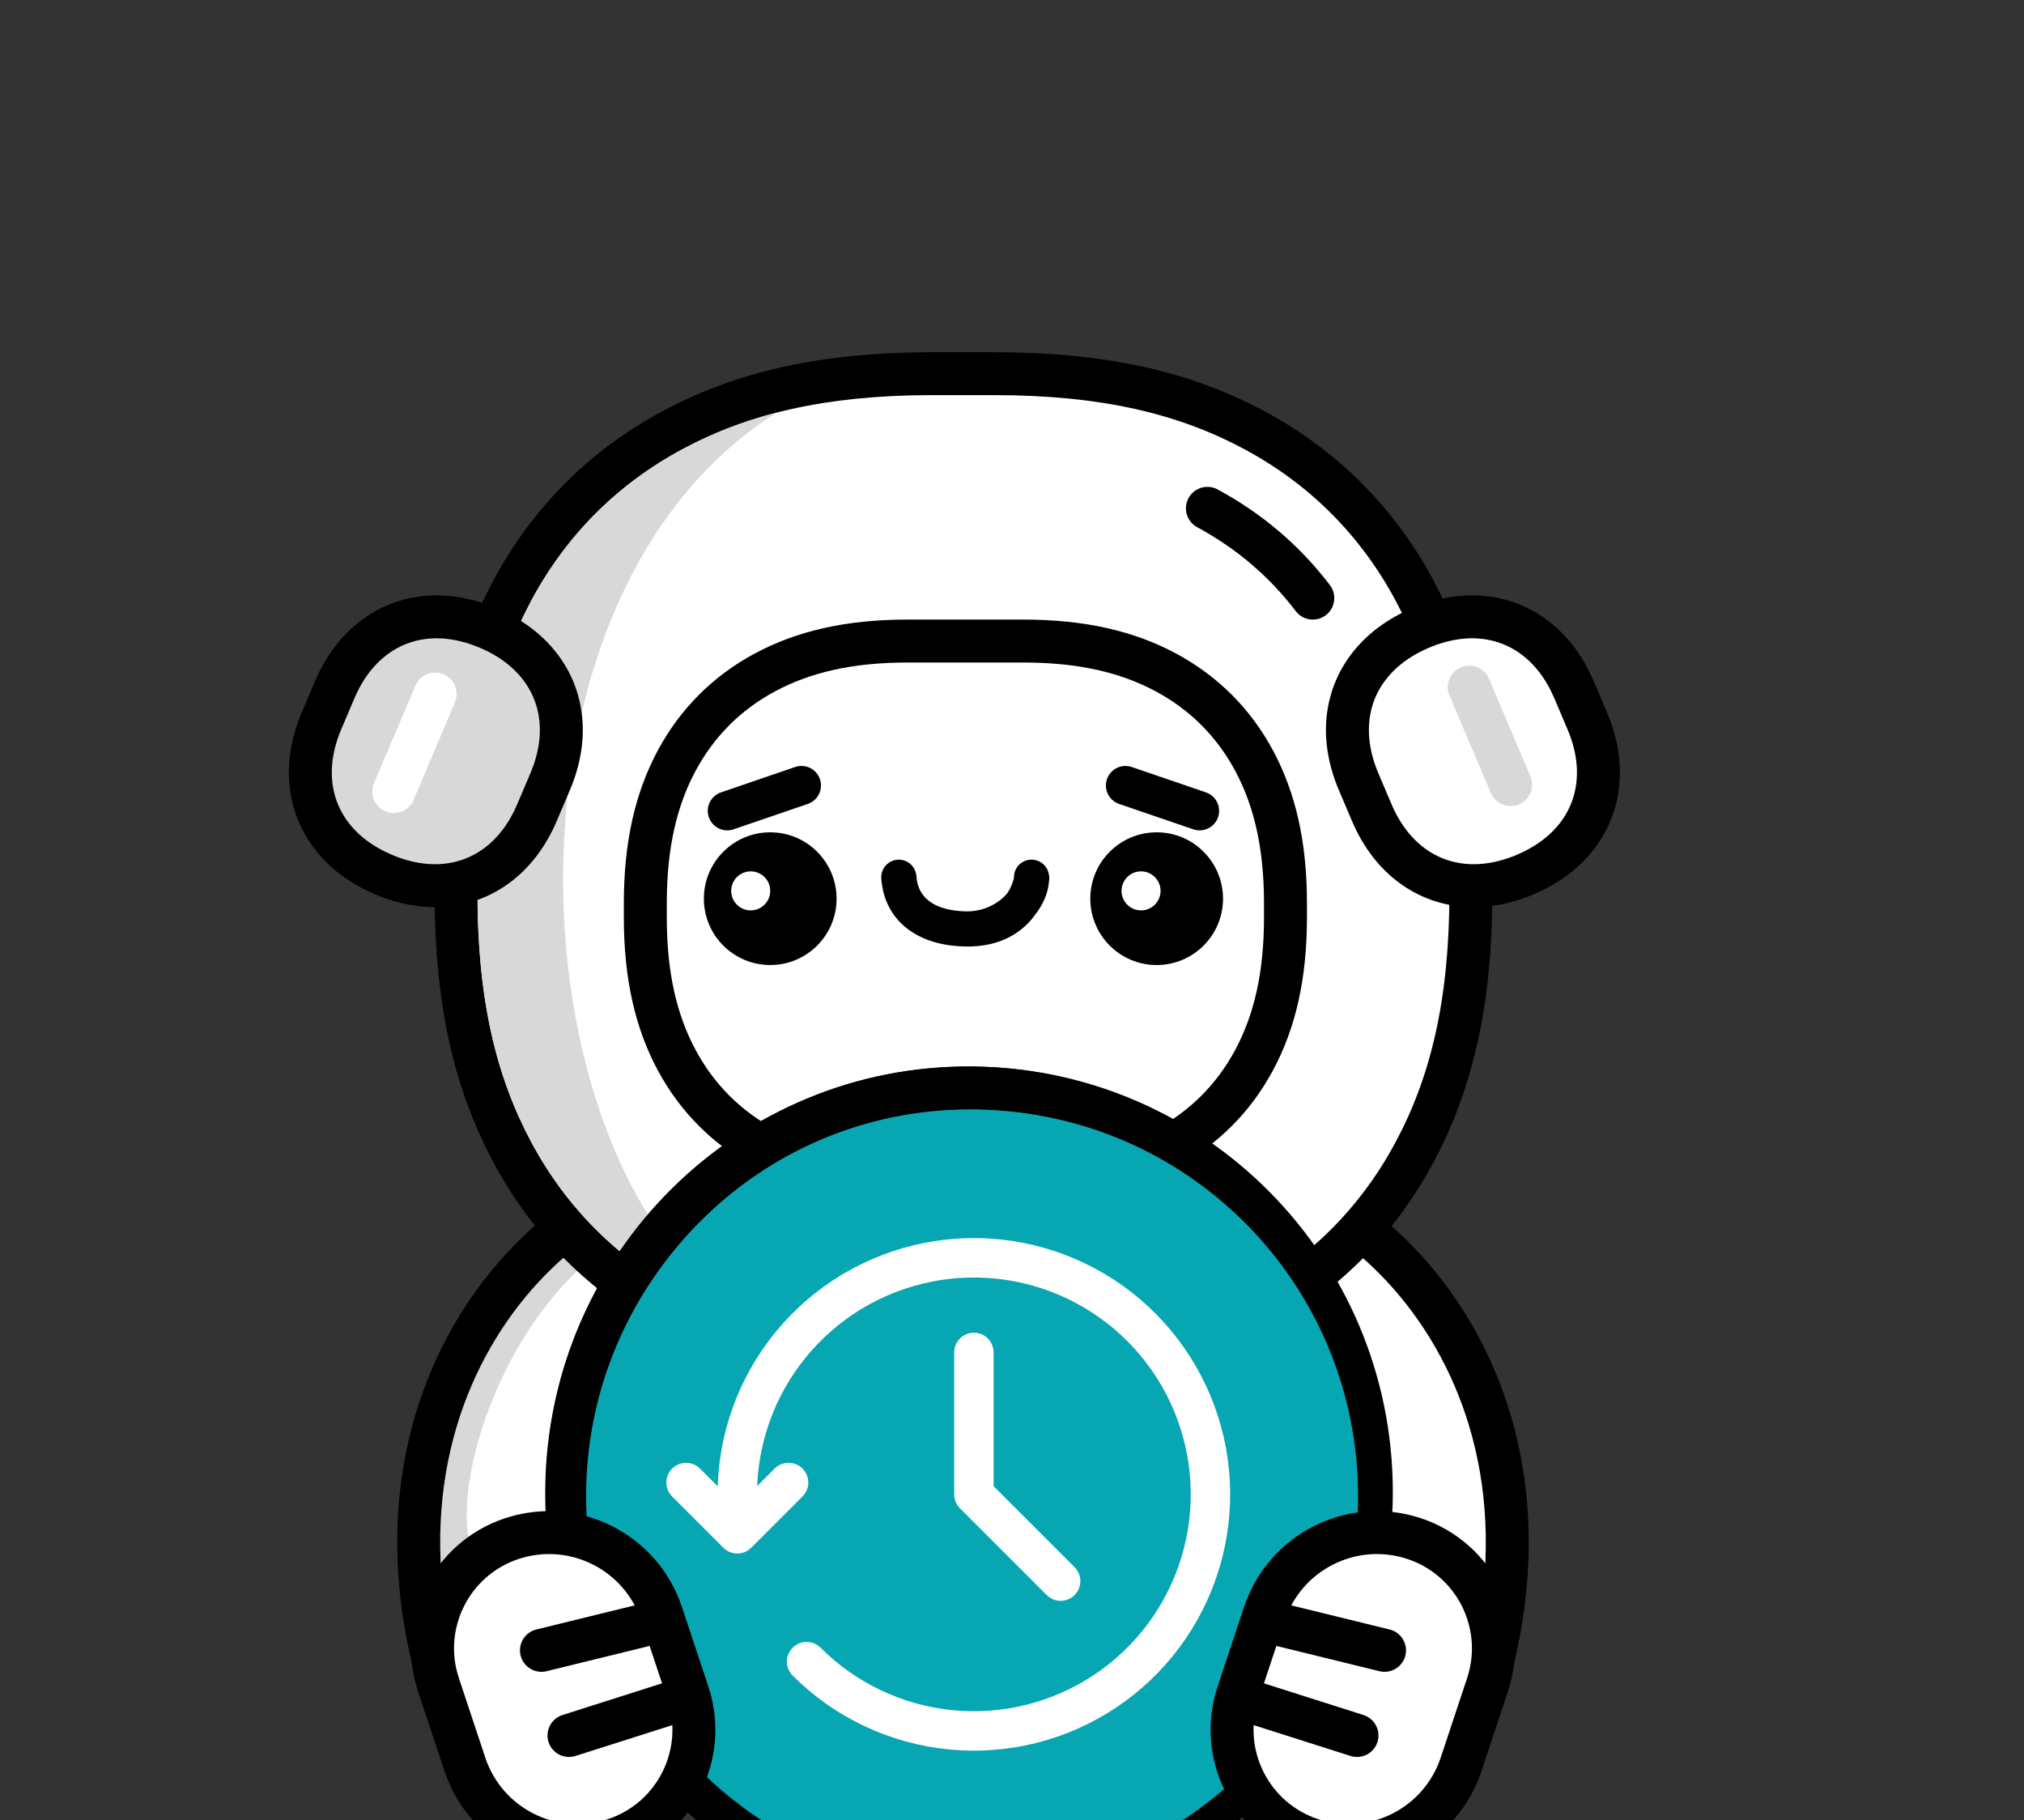 <svg xmlns="http://www.w3.org/2000/svg" width="308" height="277" fill="none" viewBox="0 0 308 277"><rect x="0" y="0" width="308" height="277" fill="#333333" stroke="none"/><g clip-path="url(#clip0)"><path fill="#fff" d="M108.207 177.74C105.113 186.009 105.552 195.531 113.506 211.64C95.068 224.292 102.208 234.687 110.185 247.173C74.29 267.078 70.732 267.137 70.732 267.137C48.786 214.926 83.081 179.213 108.207 177.74Z"/><path fill="#D8D8D8" d="M98.147 180.65C99.023 184.318 97.067 182.972 97.859 186.514C77.001 195.918 67.036 228.297 72.504 237.68C62.448 246.407 70.356 262.894 70.356 262.894C50.272 225.915 75.165 182.595 98.147 180.65Z"/><path stroke="#000" stroke-linejoin="round" stroke-width="6.534" d="M108.207 177.74C105.113 186.009 105.552 195.531 113.506 211.64C95.068 224.292 102.208 234.687 110.185 247.173C74.29 267.078 70.732 267.137 70.732 267.137C48.786 214.926 83.081 179.213 108.207 177.74Z"/><path fill="#fff" d="M184.877 177.74C187.971 186.009 187.532 195.531 179.578 211.64C198.016 224.292 190.876 234.687 182.899 247.173C218.794 267.078 222.352 267.137 222.352 267.137C244.297 214.926 210.003 179.213 184.877 177.74Z"/><path stroke="#000" stroke-linejoin="round" stroke-width="6.534" d="M184.877 177.74C187.971 186.009 187.532 195.531 179.578 211.64C198.016 224.292 190.876 234.687 182.899 247.173C218.794 267.078 222.352 267.137 222.352 267.137C244.297 214.926 210.003 179.213 184.877 177.74Z"/><path stroke="#000" stroke-width="13.068" d="M141.384 60.128H151.268C167.579 60.128 179.293 62.967 189.266 68.301C199.234 73.63 207.063 81.459 212.391 91.426C217.725 101.399 220.564 113.113 220.564 129.424V135.768C220.564 152.079 217.725 163.793 212.391 173.766C207.063 183.733 199.234 191.562 189.266 196.89C179.293 202.225 167.579 205.064 151.268 205.064H141.954C125.643 205.064 113.929 202.225 103.956 196.89C93.989 191.562 86.16 183.733 80.832 173.766C75.498 163.793 72.658 152.079 72.658 135.768V129.424C72.658 113.113 75.498 101.399 80.832 91.426C86.16 81.459 93.989 73.63 103.956 68.301C113.811 63.033 125.37 60.193 141.384 60.128Z"/><path fill="#fff" d="M141.384 60.128H151.268C167.579 60.128 179.293 62.967 189.266 68.301C199.234 73.63 207.063 81.459 212.391 91.426C217.725 101.399 220.564 113.113 220.564 129.424V135.768C220.564 152.079 217.725 163.793 212.391 173.766C207.063 183.733 199.234 191.562 189.266 196.89C179.293 202.225 167.579 205.064 151.268 205.064H141.954C125.643 205.064 113.929 202.225 103.956 196.89C93.989 191.562 86.16 183.733 80.832 173.766C75.498 163.793 72.658 152.079 72.658 135.768V129.424C72.658 113.113 75.498 101.399 80.832 91.426C86.16 81.459 93.989 73.63 103.956 68.301C113.811 63.033 125.37 60.193 141.384 60.128Z"/><path fill="#D8D8D8" d="M118.498 202.484C113.142 201.13 108.378 199.256 103.956 196.891C93.989 191.563 86.16 183.734 80.832 173.766C75.498 163.793 72.658 152.079 72.658 135.768V129.424C72.658 113.113 75.498 101.399 80.832 91.426C86.16 81.459 93.989 73.63 103.956 68.302C108.295 65.982 112.963 64.133 118.197 62.785C70.467 92.859 79.377 187.899 118.498 202.484Z"/><path fill="#fff" d="M183.736 77.353C190.104 80.793 195.492 85.384 199.774 91.016L183.736 77.353Z"/><path stroke="#000" stroke-linecap="round" stroke-width="6.534" d="M183.736 77.353C190.104 80.793 195.492 85.384 199.774 91.016"/><path fill="#D8D8D8" d="M74.287 95.559C77.578 96.955 80.191 98.922 82.056 101.286C83.916 103.65 85.032 106.412 85.335 109.412C85.638 112.405 85.121 115.637 83.726 118.928L81.724 123.638C80.328 126.935 78.362 129.542 75.998 131.407C73.634 133.273 70.871 134.389 67.872 134.692C64.878 134.995 61.653 134.478 58.356 133.083C55.065 131.681 52.452 129.72 50.592 127.356C48.727 124.992 47.61 122.224 47.307 119.23C47.005 116.237 47.521 113.005 48.917 109.715L50.919 104.998C52.315 101.707 54.281 99.094 56.645 97.235C59.009 95.37 61.771 94.253 64.771 93.95C67.765 93.647 70.99 94.164 74.287 95.559Z"/><path stroke="#000" stroke-width="6.534" d="M74.287 95.559C77.578 96.955 80.191 98.922 82.056 101.286C83.916 103.65 85.032 106.412 85.335 109.412C85.638 112.405 85.121 115.637 83.726 118.928L81.724 123.638C80.328 126.935 78.362 129.542 75.998 131.407C73.634 133.273 70.871 134.389 67.872 134.692C64.878 134.995 61.653 134.478 58.356 133.083C55.065 131.681 52.452 129.72 50.592 127.356C48.727 124.992 47.61 122.224 47.307 119.23C47.005 116.237 47.521 113.005 48.917 109.715L50.919 104.998C52.315 101.707 54.281 99.094 56.645 97.235C59.009 95.37 61.771 94.253 64.771 93.95C67.765 93.647 70.99 94.164 74.287 95.559Z"/><path stroke="#fff" stroke-linecap="round" stroke-linejoin="round" stroke-width="6.534" d="M66.22 105.618L59.921 120.458"/><path fill="#fff" d="M216.174 95.559C212.884 96.955 210.27 98.922 208.411 101.286C206.546 103.65 205.429 106.412 205.126 109.412C204.823 112.405 205.34 115.637 206.736 118.928L208.738 123.638C210.133 126.935 212.1 129.542 214.464 131.407C216.828 133.273 219.59 134.389 222.59 134.692C225.583 134.995 228.809 134.478 232.106 133.083C235.396 131.681 238.01 129.72 239.875 127.356C241.734 124.992 242.851 122.224 243.154 119.23C243.457 116.237 242.94 113.005 241.544 109.715L239.542 104.998C238.147 101.707 236.18 99.094 233.816 97.235C231.452 95.37 228.69 94.253 225.69 93.95C222.697 93.647 219.471 94.164 216.174 95.559Z"/><path stroke="#000" stroke-width="6.534" d="M216.174 95.559C212.884 96.955 210.27 98.922 208.411 101.286C206.546 103.65 205.429 106.412 205.126 109.412C204.823 112.405 205.34 115.637 206.736 118.928L208.738 123.638C210.133 126.935 212.1 129.542 214.464 131.407C216.828 133.273 219.59 134.389 222.59 134.692C225.583 134.995 228.809 134.478 232.106 133.083C235.396 131.681 238.01 129.72 239.875 127.356C241.734 124.992 242.851 122.224 243.154 119.23C243.457 116.237 242.94 113.005 241.544 109.715L239.542 104.998C238.147 101.707 236.18 99.094 233.816 97.235C231.452 95.37 228.69 94.253 225.69 93.95C222.697 93.647 219.471 94.164 216.174 95.559Z"/><path stroke="#D8D8D8" stroke-linecap="round" stroke-linejoin="round" stroke-width="6.534" d="M223.579 104.556L229.878 119.395"/><path fill="#fff" d="M138.093 97.55H155.723C164.657 97.55 171.577 99.201 177.386 102.308C183.19 105.414 187.752 109.976 190.858 115.78C193.965 121.589 195.616 128.509 195.616 137.443V139.629C195.616 148.563 193.965 155.483 190.858 161.292C187.752 167.095 183.19 171.657 177.386 174.764C171.577 177.87 164.657 179.522 155.723 179.522H138.093C129.159 179.522 122.239 177.87 116.43 174.764C110.627 171.657 106.065 167.095 102.958 161.292C99.852 155.483 98.2 148.563 98.2 139.629V137.443C98.2 128.509 99.852 121.589 102.958 115.78C106.065 109.976 110.627 105.414 116.43 102.308C122.239 99.201 129.159 97.55 138.093 97.55Z"/><path stroke="#000" stroke-width="6.534" d="M138.093 97.55H155.723C164.657 97.55 171.577 99.201 177.386 102.308C183.19 105.414 187.752 109.976 190.858 115.78C193.965 121.589 195.616 128.509 195.616 137.443V139.629C195.616 148.563 193.965 155.483 190.858 161.292C187.752 167.095 183.19 171.657 177.386 174.764C171.577 177.87 164.657 179.522 155.723 179.522H138.093C129.159 179.522 122.239 177.87 116.43 174.764C110.627 171.657 106.065 167.095 102.958 161.292C99.852 155.483 98.2 148.563 98.2 139.629V137.443C98.2 128.509 99.852 121.589 102.958 115.78C106.065 109.976 110.627 105.414 116.43 102.308C122.239 99.201 129.159 97.55 138.093 97.55Z"/><path fill="#000" d="M117.208 146.851C122.786 146.851 127.306 142.331 127.306 136.753C127.306 131.176 122.786 126.655 117.208 126.655C111.631 126.655 107.11 131.176 107.11 136.753C107.11 142.331 111.631 146.851 117.208 146.851Z"/><path fill="#fff" d="M114.238 138.536C115.878 138.536 117.208 137.205 117.208 135.566C117.208 133.926 115.878 132.596 114.238 132.596C112.599 132.596 111.268 133.926 111.268 135.566C111.268 137.205 112.599 138.536 114.238 138.536Z"/><path stroke="#000" stroke-linecap="round" stroke-width="5.94" d="M110.674 123.388L121.96 119.527"/><path fill="#000" d="M176.014 146.851C170.437 146.851 165.916 142.331 165.916 136.753C165.916 131.176 170.437 126.655 176.014 126.655C181.592 126.655 186.112 131.176 186.112 136.753C186.112 142.331 181.592 146.851 176.014 146.851Z"/><path fill="#fff" d="M173.638 138.536C171.999 138.536 170.668 137.205 170.668 135.566C170.668 133.926 171.999 132.596 173.638 132.596C175.278 132.596 176.608 133.926 176.608 135.566C176.608 137.205 175.278 138.536 173.638 138.536Z"/><path stroke="#000" stroke-linecap="round" stroke-width="5.94" d="M182.548 123.388L171.262 119.527"/><path stroke="#000" stroke-linecap="round" stroke-linejoin="round" stroke-width="5.346" d="M136.81 133.636C136.81 133.636 136.766 141.126 146.908 141.358C156.078 141.567 157.006 133.636 157.006 133.636L156.97 133.487C157.042 137.26 152.587 141.456 146.946 141.358C141.369 141.261 137.143 138.745 136.774 133.487L136.81 133.636Z"/><path fill="#000" d="M136.81 133.636C136.81 133.636 136.766 141.126 146.908 141.358C156.078 141.567 157.006 133.636 157.006 133.636L156.97 133.487C157.042 137.26 152.587 141.456 146.946 141.358C141.369 141.261 137.143 138.745 136.774 133.487L136.81 133.636Z"/><path fill="#07A6B3" d="M146.544 288.838C180.245 289.224 207.876 261.94 208.267 227.899C208.657 193.858 181.659 165.947 147.958 165.561C114.257 165.175 86.625 192.459 86.235 226.5C85.845 260.541 112.843 288.452 146.544 288.838Z"/><path stroke="#000" stroke-width="6.534" d="M146.544 288.838C180.245 289.224 207.876 261.94 208.267 227.899C208.657 193.858 181.659 165.947 147.958 165.561C114.257 165.175 86.625 192.459 86.235 226.5C85.845 260.541 112.843 288.452 146.544 288.838Z"/><path fill="#07A6B3" d="M147.502 288.521C181.295 288.521 208.684 260.996 208.684 227.042C208.684 193.089 181.295 165.563 147.502 165.563C113.709 165.563 86.32 193.089 86.32 227.042C86.32 260.996 113.709 288.521 147.502 288.521Z"/><path stroke="#000" stroke-width="6.534" d="M147.502 288.521C181.295 288.521 208.684 260.996 208.684 227.042C208.684 193.089 181.295 165.563 147.502 165.563C113.709 165.563 86.32 193.089 86.32 227.042C86.32 260.996 113.709 288.521 147.502 288.521Z"/><path fill="#07A6B3" d="M147.927 168.856C115.485 168.856 89.189 195.198 89.189 227.685C89.189 260.173 115.491 286.514 147.927 286.514C180.369 286.514 206.665 260.173 206.665 227.685C206.665 195.198 180.374 168.856 147.927 168.856Z"/><path stroke="#fff" stroke-linecap="round" stroke-linejoin="round" stroke-width="6" d="M104.4 225.6L112.2 233.4L120 225.6"/><path stroke="#fff" stroke-linecap="round" stroke-linejoin="round" stroke-width="6" d="M148.199 205.799L148.199 227.4L161.4 240.6"/><path stroke="#fff" stroke-linecap="round" stroke-width="6" d="M112.2 227.4C112.2 219.072 115.088 211.001 120.372 204.562C125.655 198.124 133.008 193.717 141.177 192.092C149.345 190.467 157.825 191.725 165.17 195.651C172.516 199.577 178.272 205.929 181.46 213.624C184.647 221.319 185.068 229.881 182.65 237.851C180.232 245.821 175.126 252.706 168.2 257.333C161.275 261.961 152.96 264.043 144.671 263.227C136.383 262.411 128.633 258.746 122.744 252.856"/><path fill="#fff" d="M70.748 268.493L66.726 256.381C63.661 247.157 68.657 237.201 77.876 234.136L78.084 234.071C87.493 231.077 97.561 236.203 100.674 245.571L104.695 257.682C107.754 266.907 102.764 276.862 93.54 279.927L93.338 279.993C83.929 282.987 73.86 277.86 70.748 268.493Z"/><path stroke="#000" stroke-width="6.534" d="M70.748 268.493L66.726 256.381C63.661 247.157 68.657 237.201 77.876 234.136L78.084 234.071C87.493 231.077 97.561 236.203 100.674 245.571L104.695 257.682C107.754 266.907 102.764 276.862 93.54 279.927L93.338 279.993C83.929 282.987 73.86 277.86 70.748 268.493Z"/><path fill="#fff" d="M98.012 247.307L82.394 251.138L98.012 247.307Z"/><path stroke="#000" stroke-linecap="round" stroke-width="6.534" d="M98.012 247.307L82.394 251.138"/><path fill="#fff" d="M101.861 259.23L86.584 264.094L101.861 259.23Z"/><path stroke="#000" stroke-linecap="round" stroke-width="6.534" d="M101.861 259.23L86.584 264.094"/><path fill="#fff" d="M222.339 268.492L226.36 256.38C229.419 247.156 224.429 237.2 215.205 234.135L215.003 234.07C205.594 231.076 195.525 236.202 192.413 245.57L188.391 257.681C185.326 266.906 190.322 276.861 199.541 279.927L199.749 279.992C209.158 282.986 219.226 277.859 222.339 268.492Z"/><path stroke="#000" stroke-width="6.534" d="M222.339 268.492L226.36 256.38C229.419 247.156 224.429 237.2 215.205 234.135L215.003 234.07C205.594 231.076 195.525 236.202 192.413 245.57L188.391 257.681C185.326 266.906 190.322 276.861 199.541 279.927L199.749 279.992C209.158 282.986 219.226 277.859 222.339 268.492Z"/><path fill="#fff" d="M195.072 247.306L210.691 251.138L195.072 247.306Z"/><path stroke="#000" stroke-linecap="round" stroke-width="6.534" d="M195.072 247.306L210.691 251.138"/><path fill="#fff" d="M191.223 259.23L206.5 264.094L191.223 259.23Z"/><path stroke="#000" stroke-linecap="round" stroke-width="6.534" d="M191.223 259.23L206.5 264.094"/></g><defs><clipPath id="clip0"><rect width="307.2" height="307.2" fill="#fff"/></clipPath></defs></svg>